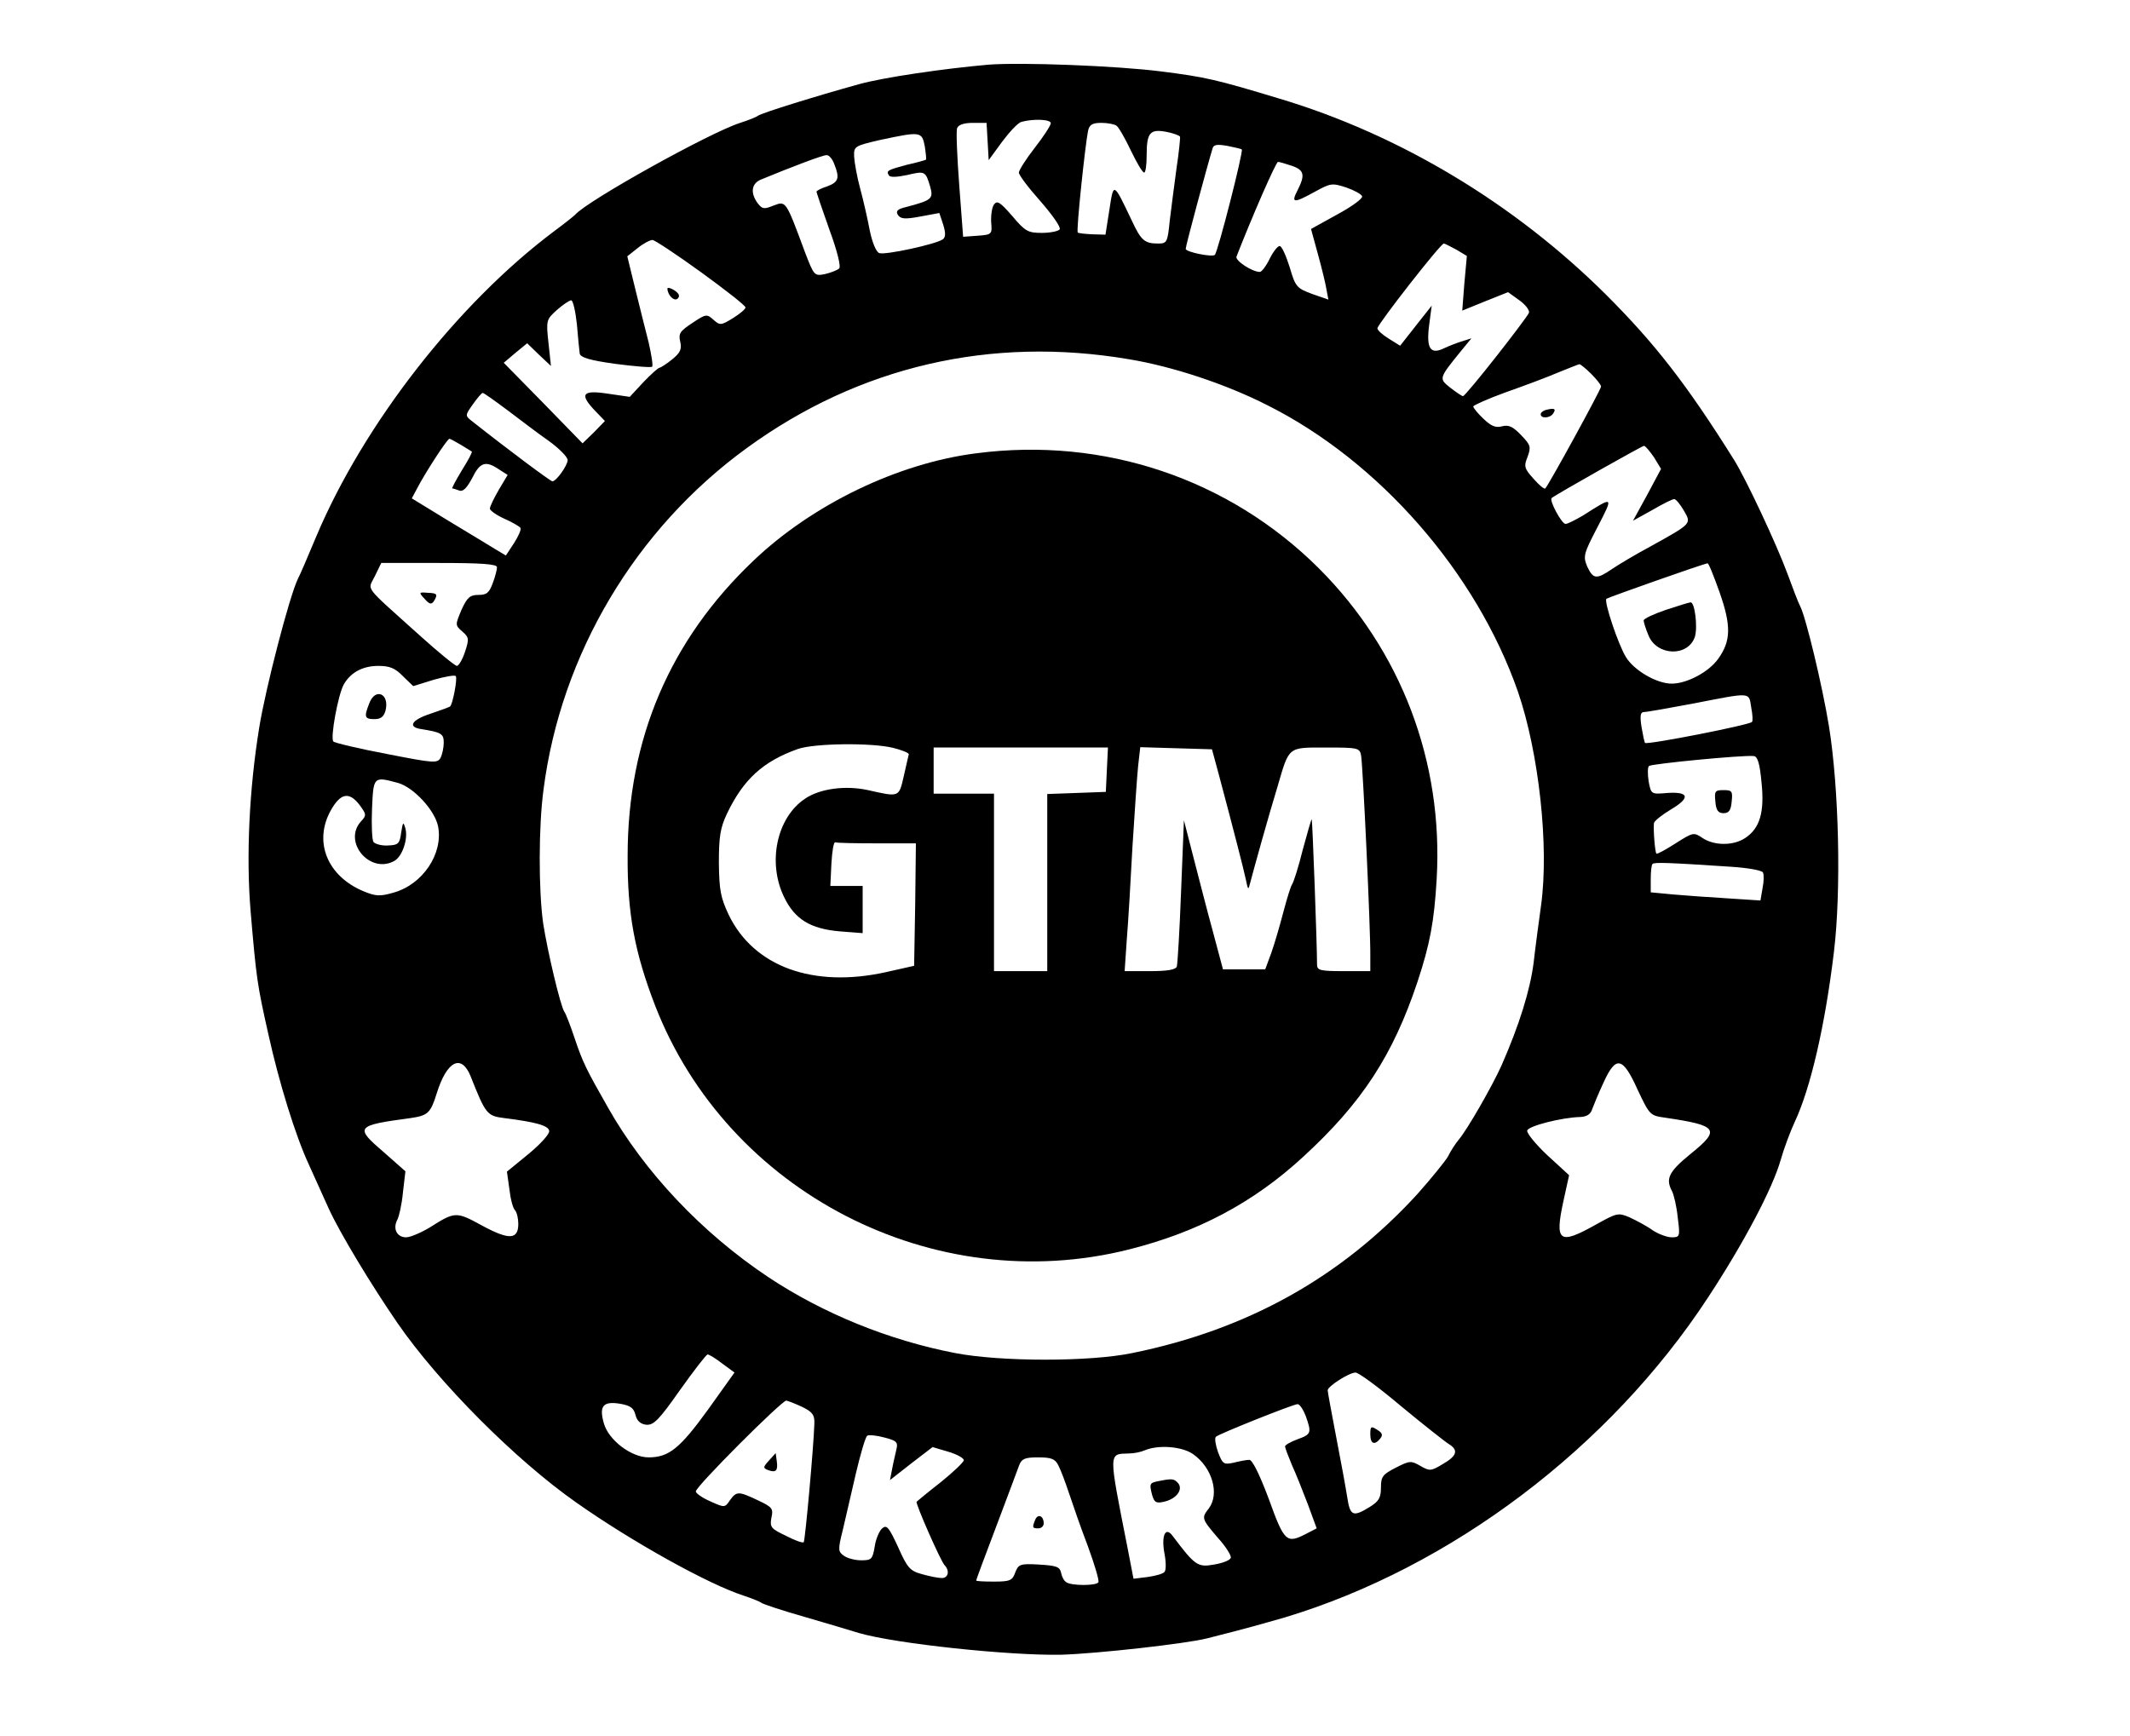 <?xml version="1.0" standalone="no"?>
<!DOCTYPE svg PUBLIC "-//W3C//DTD SVG 20010904//EN"
 "http://www.w3.org/TR/2001/REC-SVG-20010904/DTD/svg10.dtd">
<svg version="1.0" xmlns="http://www.w3.org/2000/svg"
 width="65" height="53" viewBox="0 0 600 480"
 preserveAspectRatio="xMidYMid meet">

<g transform="translate(0,480) scale(0.1,-0.1)"
fill="#000000" stroke="none">
<path d="M2785 4664 c-126 -11 -297 -36 -365 -55 -123 -34 -274 -81 -285 -89
-5 -4 -28 -13 -50 -20 -85 -27 -432 -220 -465 -259 -3 -3 -30 -25 -60 -47
-273 -205 -536 -544 -669 -859 -23 -55 -46 -109 -52 -120 -24 -50 -91 -308
-109 -420 -28 -173 -37 -362 -24 -517 16 -187 18 -204 50 -346 30 -136 76
-285 114 -367 15 -33 40 -89 56 -124 31 -68 119 -214 194 -323 116 -168 332
-385 503 -505 156 -110 373 -231 473 -263 21 -7 44 -16 49 -20 6 -4 60 -22
120 -39 61 -18 130 -38 155 -46 103 -30 424 -64 570 -61 101 3 351 31 410 46
123 31 152 40 219 59 468 141 915 478 1192 901 100 152 182 307 205 388 9 32
27 80 40 108 44 94 85 270 110 478 21 174 14 463 -14 636 -19 116 -65 307 -81
338 -5 9 -21 51 -36 92 -31 84 -117 267 -150 320 -134 214 -224 329 -360 465
-259 258 -583 452 -920 553 -182 55 -209 61 -335 77 -126 16 -393 26 -485 19z
m175 -165 c0 -6 -20 -37 -45 -69 -25 -32 -45 -64 -45 -70 0 -7 27 -43 61 -81
33 -38 58 -73 54 -79 -3 -5 -26 -10 -50 -10 -39 0 -47 4 -84 48 -34 39 -42 44
-51 32 -6 -8 -9 -31 -8 -50 3 -34 2 -35 -38 -38 l-41 -3 -11 146 c-6 80 -9
152 -6 160 4 10 20 15 45 15 l38 0 3 -52 3 -53 38 52 c21 28 45 54 55 56 34 9
82 7 82 -4z m185 -7 c6 -4 24 -35 40 -69 17 -35 33 -63 38 -63 4 0 7 21 7 48
0 64 9 75 54 67 20 -4 38 -10 40 -14 1 -3 -3 -44 -10 -90 -6 -46 -15 -112 -19
-147 -6 -61 -8 -64 -33 -64 -38 0 -48 9 -74 65 -52 109 -51 109 -63 30 l-11
-70 -37 1 c-21 1 -39 3 -41 5 -5 4 21 248 29 287 4 17 12 22 38 22 17 0 37 -4
42 -8z m-540 -58 c3 -20 5 -37 3 -38 -2 -1 -25 -8 -53 -14 -56 -15 -59 -17
-51 -30 3 -6 23 -5 51 1 51 12 52 11 65 -32 10 -35 5 -39 -67 -58 -25 -6 -30
-11 -24 -22 8 -12 20 -13 63 -5 l54 10 11 -33 c7 -23 7 -35 -1 -41 -19 -14
-163 -45 -179 -39 -9 3 -20 30 -27 64 -6 32 -18 85 -27 118 -9 33 -16 73 -17
90 -1 29 1 30 74 47 113 24 117 24 125 -18z m893 -9 c5 -5 -67 -288 -76 -297
-7 -7 -82 8 -82 17 0 9 61 235 76 284 3 10 14 11 42 6 20 -4 38 -8 40 -10z
m-1148 -41 c16 -40 12 -51 -20 -63 -16 -5 -30 -12 -30 -15 0 -2 16 -50 36
-106 23 -62 33 -105 28 -110 -5 -5 -23 -12 -40 -16 -30 -6 -31 -5 -57 63 -54
146 -53 143 -88 130 -27 -11 -32 -10 -45 7 -21 29 -17 55 9 66 87 36 174 69
185 69 7 1 17 -11 22 -25z m1289 -5 c35 -12 38 -26 16 -69 -19 -37 -11 -37 49
-4 44 24 48 25 88 12 23 -8 43 -19 45 -25 2 -6 -29 -29 -70 -51 l-74 -41 20
-73 c11 -40 22 -85 24 -100 l5 -26 -46 16 c-43 16 -47 20 -63 75 -10 32 -22
59 -28 60 -5 1 -18 -15 -28 -35 -10 -21 -23 -38 -28 -38 -22 0 -70 32 -66 43
42 108 111 267 117 267 4 0 21 -5 39 -11z m-1664 -300 c69 -50 125 -94 125
-99 0 -5 -16 -18 -35 -30 -34 -21 -37 -21 -55 -5 -19 17 -21 17 -60 -9 -35
-23 -39 -30 -34 -52 5 -21 1 -31 -22 -50 -16 -13 -32 -23 -36 -24 -4 0 -24
-18 -46 -41 l-38 -41 -62 9 c-72 11 -81 -1 -35 -49 l27 -28 -31 -32 -32 -31
-111 114 -111 113 33 28 33 27 33 -32 34 -32 -7 65 c-7 64 -6 66 24 93 17 15
35 27 40 27 5 0 12 -30 16 -67 3 -38 7 -75 8 -83 2 -11 28 -19 100 -29 54 -7
101 -11 104 -8 3 3 -2 34 -10 69 -9 35 -26 103 -38 152 l-22 90 29 23 c16 13
35 23 42 23 6 0 68 -41 137 -91z m2127 64 l30 -18 -7 -77 -6 -77 64 26 65 26
32 -23 c17 -12 29 -28 27 -35 -8 -18 -178 -235 -186 -235 -3 0 -19 11 -36 24
-32 26 -33 25 32 105 l28 34 -25 -8 c-14 -4 -37 -13 -52 -20 -39 -19 -51 -1
-42 67 l7 53 -45 -57 -44 -56 -32 20 c-18 11 -32 24 -32 29 0 11 178 239 187
239 3 0 18 -8 35 -17z m-922 -309 c122 -20 273 -70 389 -129 316 -158 590
-472 707 -808 59 -172 88 -436 65 -602 -6 -44 -16 -117 -21 -162 -10 -77 -40
-174 -90 -288 -27 -60 -97 -182 -121 -210 -9 -11 -23 -32 -30 -47 -8 -14 -48
-63 -88 -108 -214 -233 -477 -380 -801 -446 -119 -25 -371 -25 -500 0 -186 36
-371 111 -526 214 -186 124 -348 295 -451 477 -62 109 -71 127 -94 195 -12 36
-25 70 -29 75 -11 15 -48 172 -60 250 -13 93 -13 272 1 376 49 382 259 735
573 963 316 230 687 316 1076 250z m1302 -41 c15 -15 28 -31 28 -36 0 -8 -145
-273 -157 -287 -3 -3 -17 9 -33 27 -26 29 -28 35 -17 62 10 28 9 33 -18 61
-23 24 -35 30 -54 25 -18 -5 -31 1 -52 21 -16 15 -29 31 -29 35 0 3 42 22 92
40 51 18 118 43 148 56 30 12 57 23 59 23 3 0 18 -12 33 -27z m-3052 -103 c36
-27 88 -67 117 -87 29 -21 52 -45 52 -53 0 -15 -32 -60 -43 -60 -5 0 -122 87
-227 170 -19 15 -19 16 3 47 13 18 25 33 28 32 3 0 34 -22 70 -49z m-132 -97
c15 -9 29 -18 31 -19 2 -2 -11 -26 -28 -53 -17 -28 -29 -51 -27 -51 3 0 11 -3
20 -6 10 -4 21 7 36 35 22 45 38 50 75 25 l25 -16 -25 -42 c-14 -24 -25 -47
-25 -53 0 -5 18 -18 40 -28 23 -10 43 -22 46 -26 3 -5 -6 -24 -18 -43 l-23
-35 -30 18 c-16 10 -76 46 -132 80 l-103 63 16 30 c23 44 84 138 90 138 2 0
17 -8 32 -17z m3361 -35 l20 -33 -39 -73 -40 -73 54 30 c29 17 57 31 62 31 5
0 17 -15 27 -32 22 -38 24 -36 -93 -101 -41 -22 -90 -51 -109 -64 -44 -30 -53
-29 -70 7 -12 29 -10 36 29 111 46 89 46 88 -42 32 -21 -12 -42 -23 -48 -23
-11 0 -47 67 -39 73 12 10 255 147 260 147 4 0 16 -15 28 -32z m-3259 -310 c0
-6 -5 -27 -12 -45 -10 -27 -17 -33 -40 -33 -24 0 -32 -7 -48 -42 -18 -43 -18
-43 2 -61 19 -16 20 -21 8 -57 -7 -22 -18 -40 -23 -40 -5 0 -53 39 -106 87
-161 145 -145 124 -125 166 l18 37 163 0 c118 0 163 -3 163 -12z m3444 -71
c33 -94 32 -137 -4 -187 -26 -37 -88 -70 -131 -70 -42 0 -106 37 -129 75 -22
36 -62 156 -55 164 5 4 271 98 285 100 3 1 18 -37 34 -82z m-3709 -236 l29
-28 58 18 c32 9 60 14 62 10 5 -7 -9 -80 -16 -85 -1 -2 -27 -11 -56 -21 -52
-17 -65 -37 -26 -43 57 -9 64 -13 64 -38 0 -14 -4 -33 -9 -43 -9 -16 -19 -15
-152 11 -79 15 -146 31 -150 35 -9 10 13 130 29 160 19 34 53 53 98 53 31 0
47 -6 69 -29z m3798 -88 c4 -20 5 -39 2 -41 -9 -9 -295 -65 -301 -59 -2 2 -6
22 -10 45 -5 32 -3 42 7 42 8 0 70 11 139 24 165 32 156 33 163 -11z m29 -211
c9 -85 -5 -130 -46 -157 -33 -22 -87 -22 -120 0 -25 17 -27 16 -76 -15 -28
-18 -52 -31 -54 -29 -4 4 -9 65 -7 86 1 6 22 23 47 38 56 33 53 51 -9 47 -46
-4 -46 -4 -53 33 -3 20 -3 39 1 43 6 6 261 31 295 28 11 -1 17 -20 22 -74z
m-3840 -2 c44 -13 103 -77 112 -122 15 -77 -43 -164 -126 -187 -38 -11 -50
-10 -84 4 -103 43 -142 141 -91 230 27 47 51 51 80 13 19 -26 20 -29 4 -46
-52 -57 24 -149 93 -112 23 12 40 62 32 92 -6 20 -7 19 -12 -12 -4 -31 -8 -35
-38 -36 -17 -1 -35 4 -40 10 -4 6 -6 48 -4 94 4 91 4 91 74 72z m3755 -236
c46 -3 86 -10 89 -16 3 -5 3 -25 -1 -44 l-6 -35 -92 6 c-51 3 -120 8 -154 11
l-63 6 0 37 c0 21 2 40 5 43 6 5 42 4 222 -8z m-3551 -591 c42 -106 46 -111
94 -117 88 -11 125 -21 127 -36 2 -8 -24 -37 -58 -65 l-61 -50 7 -50 c3 -27
10 -54 16 -59 5 -6 9 -23 9 -38 0 -45 -26 -46 -102 -5 -73 40 -76 40 -147 -5
-25 -15 -55 -28 -67 -28 -26 0 -38 24 -25 49 5 9 13 44 16 77 l7 60 -60 53
c-84 72 -81 76 75 97 48 7 56 14 73 69 29 93 70 113 96 48z m3287 -37 c34 -72
35 -73 78 -79 149 -22 157 -33 70 -103 -60 -49 -70 -69 -51 -104 5 -10 13 -43
16 -74 7 -54 6 -56 -17 -56 -13 0 -37 9 -54 20 -16 12 -45 27 -64 36 -33 14
-36 13 -97 -21 -102 -57 -115 -48 -90 67 l16 73 -61 56 c-34 32 -59 63 -57 70
4 13 99 37 150 38 18 1 29 8 33 22 4 11 18 45 32 75 35 77 54 73 96 -20z
m-2578 -772 l34 -25 -75 -105 c-79 -109 -110 -134 -167 -134 -49 0 -113 49
-126 96 -14 49 -2 63 46 55 29 -5 38 -12 43 -31 4 -17 14 -26 30 -28 21 -2 36
13 95 97 39 55 74 100 78 101 5 0 24 -12 42 -26z m1912 -120 c64 -53 125 -101
135 -107 27 -17 22 -33 -18 -56 -33 -20 -37 -20 -63 -5 -26 15 -30 15 -69 -5
-37 -19 -42 -25 -42 -56 0 -29 -6 -39 -32 -55 -47 -29 -55 -25 -63 28 -4 26
-18 102 -31 169 -13 68 -24 127 -24 132 0 11 59 49 78 50 8 1 66 -42 129 -95z
m-1687 -2 c29 -14 35 -23 34 -47 -2 -65 -26 -330 -30 -334 -3 -3 -25 5 -50 18
-42 20 -46 24 -41 51 6 26 2 30 -38 49 -55 26 -60 26 -79 0 -14 -21 -15 -21
-55 -3 -23 10 -41 23 -41 28 0 14 242 256 255 256 5 -1 26 -9 45 -18z m1418
-25 c17 -48 16 -52 -23 -66 -19 -7 -35 -16 -35 -20 0 -5 9 -28 19 -52 11 -24
31 -74 45 -111 l25 -68 -29 -15 c-56 -29 -62 -24 -106 98 -27 72 -47 111 -55
110 -8 0 -28 -4 -44 -8 -28 -6 -31 -4 -44 30 -7 20 -10 39 -6 43 8 8 216 91
230 92 6 0 16 -15 23 -33z m-1153 -95 c-3 -14 -9 -38 -12 -55 l-6 -31 60 47
60 46 44 -13 c24 -7 44 -18 44 -24 0 -5 -29 -33 -65 -62 -36 -28 -66 -53 -68
-55 -4 -4 68 -168 79 -179 15 -16 10 -36 -8 -36 -10 0 -35 5 -56 11 -33 9 -41
17 -67 76 -26 56 -32 64 -45 53 -8 -7 -18 -30 -21 -51 -6 -36 -9 -39 -38 -39
-18 0 -40 6 -49 13 -16 11 -17 17 -3 72 8 33 24 105 37 160 13 55 27 103 32
106 4 3 26 1 48 -5 35 -9 39 -13 34 -34z m836 -13 c54 -38 75 -112 44 -153
-21 -27 -20 -29 25 -82 23 -25 39 -51 37 -57 -2 -7 -23 -15 -47 -19 -46 -8
-53 -4 -117 81 -20 27 -32 1 -23 -49 5 -25 5 -49 0 -53 -4 -5 -25 -11 -47 -14
l-40 -5 -17 88 c-54 274 -54 263 4 265 14 0 34 4 45 9 38 16 105 11 136 -11z
m-380 -31 c7 -13 20 -48 30 -78 10 -30 33 -97 53 -149 19 -52 33 -98 30 -103
-6 -10 -75 -10 -90 0 -7 4 -13 16 -15 27 -4 17 -13 20 -62 23 -53 3 -58 1 -67
-22 -8 -23 -15 -26 -60 -26 -27 0 -50 1 -50 3 0 3 19 54 75 202 21 55 41 110
46 123 7 18 16 22 53 22 37 0 48 -4 57 -22z"/>
<path d="M1880 4033 c1 -20 20 -37 29 -28 7 7 4 14 -9 23 -11 7 -20 9 -20 5z"/>
<path d="M2750 3569 c-221 -28 -461 -144 -627 -302 -236 -224 -355 -503 -355
-832 -1 -162 20 -273 77 -421 204 -527 785 -827 1336 -688 194 49 350 132 489
260 166 152 254 287 323 494 35 106 47 169 54 290 19 330 -100 643 -332 875
-253 252 -605 371 -965 324z m-234 -830 c24 -6 44 -14 44 -18 -1 -3 -7 -31
-14 -61 -14 -61 -12 -60 -101 -40 -64 14 -136 4 -177 -24 -80 -53 -107 -180
-59 -278 30 -62 74 -89 157 -96 l64 -5 0 67 0 66 -45 0 -46 0 3 63 c2 34 6 61
11 60 4 -2 57 -3 117 -3 l110 0 -2 -172 -3 -173 -80 -18 c-204 -45 -371 15
-442 161 -23 49 -27 69 -28 147 0 74 4 99 23 139 46 96 101 147 200 182 46 16
208 18 268 3z m602 -61 l-3 -63 -82 -3 -83 -3 0 -249 0 -250 -75 0 -75 0 0
250 0 250 -85 0 -85 0 0 65 0 65 245 0 246 0 -3 -62z m315 -13 c46 -173 69
-263 76 -295 7 -33 7 -33 13 -10 9 35 53 193 77 271 33 113 28 109 136 109 90
0 95 -1 99 -22 5 -25 27 -495 26 -565 l0 -43 -75 0 c-65 0 -75 2 -75 18 0 57
-13 407 -15 410 -1 1 -12 -37 -25 -85 -12 -49 -26 -92 -30 -98 -4 -5 -15 -41
-25 -79 -10 -38 -25 -90 -34 -115 l-17 -46 -59 0 -60 0 -28 105 c-16 58 -40
152 -55 210 l-27 105 -8 -200 c-4 -110 -10 -206 -12 -212 -3 -9 -27 -13 -75
-13 l-72 0 6 88 c4 48 11 166 16 262 6 96 13 199 16 228 l6 53 101 -3 101 -3
19 -70z"/>
<path d="M4358 3692 c-10 -2 -18 -8 -18 -13 0 -13 27 -11 35 2 9 13 4 16 -17
11z"/>
<path d="M1196 3159 c13 -15 19 -17 26 -7 12 20 10 23 -18 24 -24 2 -25 1 -8
-17z"/>
<path d="M4693 3128 c-35 -12 -63 -25 -63 -30 0 -5 6 -24 14 -43 24 -57 110
-60 130 -4 9 27 0 100 -12 98 -4 0 -35 -10 -69 -21z"/>
<path d="M1040 2864 c-15 -38 -13 -44 15 -44 18 0 26 7 31 24 12 48 -29 66
-46 20z"/>
<path d="M4832 2588 c2 -25 8 -33 23 -33 15 0 21 8 23 33 3 29 1 32 -23 32
-24 0 -26 -3 -23 -32z"/>
<path d="M3860 805 c0 -27 12 -32 28 -12 8 10 6 16 -9 25 -17 11 -19 9 -19
-13z"/>
<path d="M2166 731 c-17 -19 -17 -21 -2 -27 22 -8 28 -1 24 26 l-3 22 -19 -21z"/>
<path d="M3263 673 c-25 -5 -26 -7 -17 -41 6 -19 11 -22 33 -17 35 8 54 34 40
52 -12 13 -16 14 -56 6z"/>
<path d="M2916 564 c-9 -22 -8 -24 9 -24 8 0 15 6 15 14 0 22 -17 28 -24 10z"/>
</g>
</svg>
